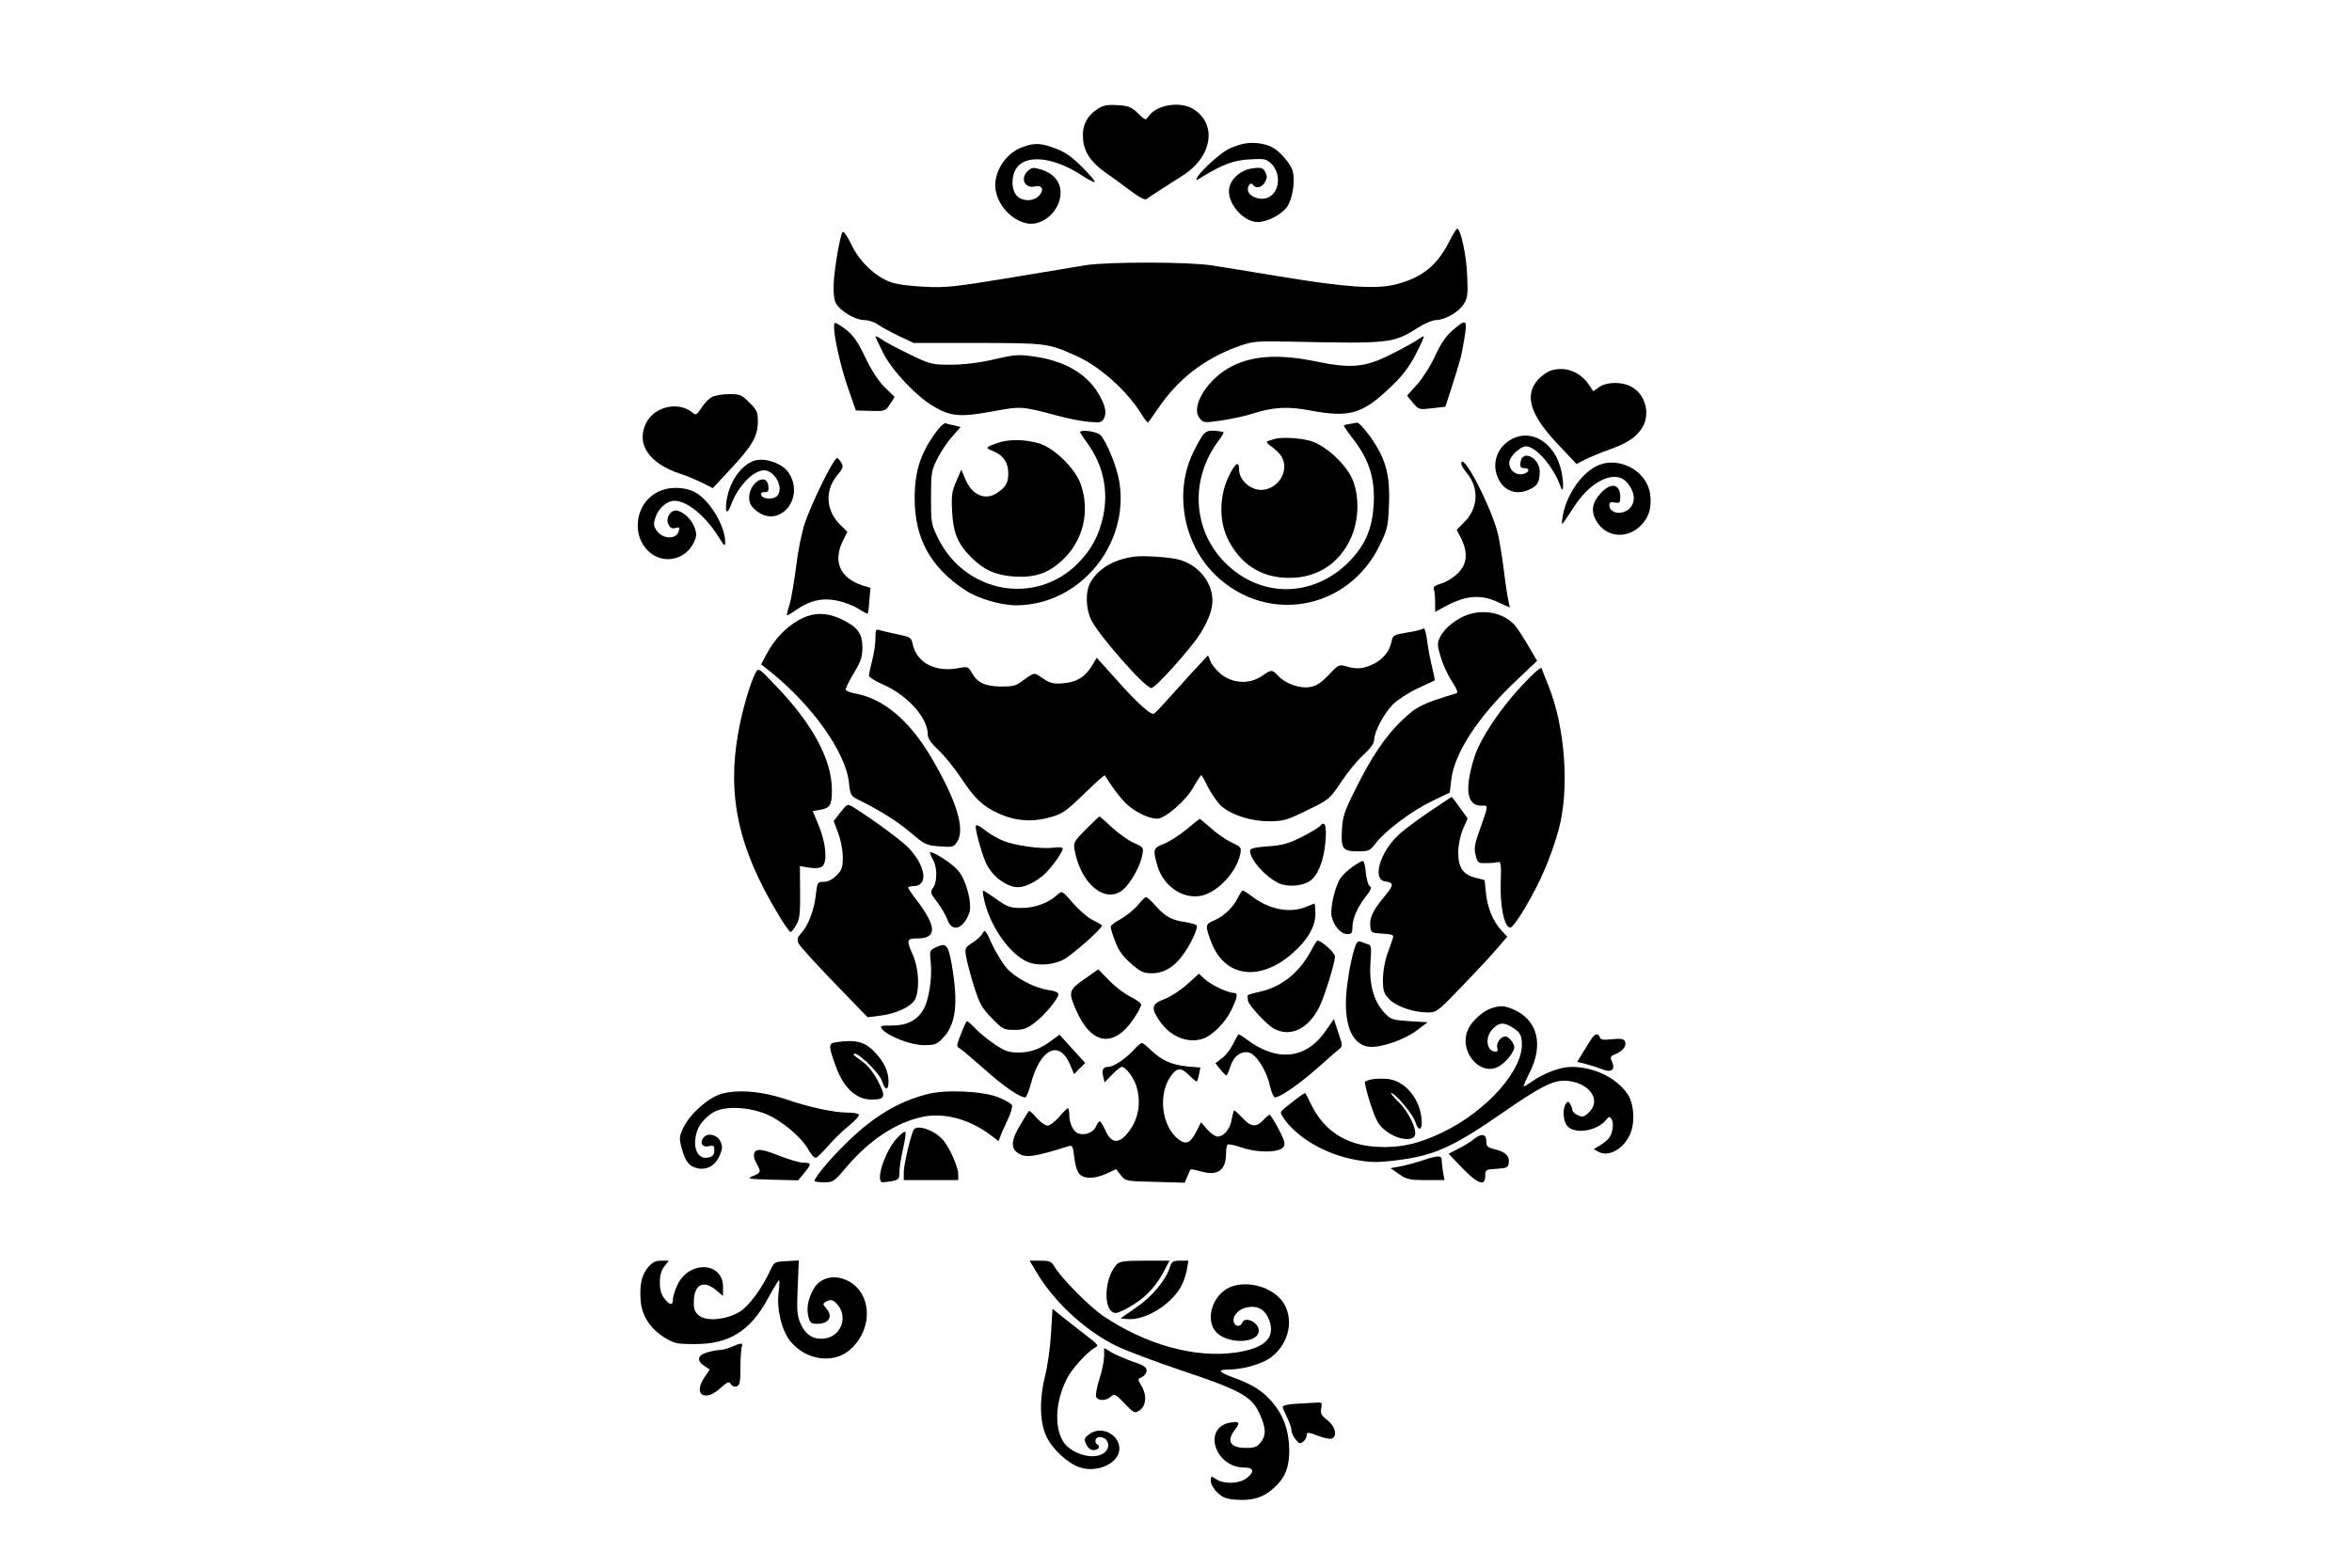 <?xml version="1.0" standalone="no"?>
<!DOCTYPE svg PUBLIC "-//W3C//DTD SVG 20010904//EN"
 "http://www.w3.org/TR/2001/REC-SVG-20010904/DTD/svg10.dtd">
<svg version="1.0" xmlns="http://www.w3.org/2000/svg"
 width="1080pt" height="720pt" viewBox="0 0 1080 720"
 preserveAspectRatio="xMidYMid meet">
<g transform="translate(0,720) scale(0.1,-0.1)"
fill="#000000" stroke="none">
<path d="M5042 6701 c-51 -33 -74 -77 -69 -138 4 -61 37 -109 105 -157 25 -17
75 -53 110 -80 43 -32 69 -46 77 -40 14 11 89 59 166 108 136 86 160 237 47
306 -60 36 -167 19 -203 -33 -15 -21 -15 -21 -50 13 -30 29 -43 34 -92 37 -46
3 -65 0 -91 -16z"/>
<path d="M5707 6539 c-21 -5 -52 -16 -69 -25 -36 -19 -125 -99 -140 -128 -10
-18 -7 -17 26 4 91 55 141 74 214 78 66 4 76 2 98 -18 50 -48 40 -139 -18
-159 -37 -13 -88 9 -88 39 0 22 16 35 25 20 11 -18 41 -11 54 14 10 18 10 28
1 46 -10 19 -18 22 -57 17 -52 -6 -98 -44 -108 -88 -15 -67 62 -159 131 -159
44 1 108 34 134 70 25 35 38 118 26 164 -8 32 -60 93 -95 110 -38 19 -91 25
-134 15z"/>
<path d="M4697 6525 c-72 -25 -126 -100 -127 -175 0 -79 68 -161 146 -176 74
-14 154 60 154 141 0 51 -33 89 -91 107 -34 10 -42 9 -59 -7 -38 -34 -14 -83
34 -71 32 8 42 -18 16 -44 -26 -26 -74 -26 -100 0 -29 29 -27 100 3 135 48 56
170 40 289 -37 33 -22 63 -37 65 -34 3 3 -23 34 -58 69 -47 47 -79 69 -122 85
-66 25 -97 27 -150 7z"/>
<path d="M6653 6087 c-57 -109 -124 -162 -243 -193 -91 -23 -228 -14 -525 35
-132 22 -276 45 -320 52 -107 17 -477 17 -580 1 -44 -7 -204 -34 -355 -59
-244 -40 -287 -45 -385 -40 -66 3 -129 11 -157 22 -69 25 -142 94 -178 171
-17 35 -35 62 -40 59 -11 -7 -39 -166 -42 -241 -2 -36 2 -71 10 -86 19 -36 90
-78 130 -78 19 0 47 -9 62 -20 16 -11 59 -35 97 -53 l68 -32 295 0 c317 -1
321 -1 451 -59 105 -46 230 -157 296 -261 15 -25 30 -45 33 -45 3 0 24 29 47
63 91 135 211 228 363 284 73 26 81 27 245 24 459 -10 472 -8 586 64 30 19 67
35 82 35 41 0 105 36 128 73 18 28 20 45 16 132 -3 90 -30 215 -46 215 -3 0
-21 -28 -38 -63z"/>
<path d="M3830 5697 c0 -49 31 -184 65 -282 l35 -100 67 -2 c67 -2 69 -1 90
31 l21 33 -45 44 c-29 28 -60 76 -88 134 -42 89 -63 115 -117 150 -28 17 -28
17 -28 -8z"/>
<path d="M6670 5683 c-30 -26 -54 -61 -80 -117 -20 -45 -58 -104 -83 -132
l-46 -51 27 -33 c27 -32 29 -32 88 -25 l61 7 31 96 c40 127 41 128 56 216 15
90 10 94 -54 39z"/>
<path d="M4020 5655 c0 -4 17 -39 37 -79 44 -84 154 -199 234 -245 77 -44 119
-47 264 -21 134 25 136 25 300 -19 44 -12 108 -25 141 -28 56 -5 63 -4 73 15
15 28 5 66 -30 122 -54 86 -154 143 -287 162 -75 11 -90 10 -189 -13 -71 -16
-139 -24 -198 -24 -87 0 -94 2 -189 48 -54 26 -111 56 -127 68 -16 11 -29 17
-29 14z"/>
<path d="M6510 5640 c-14 -10 -68 -40 -120 -66 -119 -61 -184 -68 -347 -34
-166 34 -288 28 -386 -22 -110 -55 -192 -185 -149 -238 18 -22 20 -23 102 -11
46 7 111 21 144 32 94 30 160 33 261 14 182 -34 240 -17 369 106 55 52 85 91
116 150 23 44 40 82 38 84 -1 2 -14 -5 -28 -15z"/>
<path d="M7124 5499 c-18 -5 -46 -25 -63 -44 -63 -72 -34 -163 96 -299 l82
-87 41 21 c22 11 73 32 112 46 83 30 121 56 149 100 39 64 14 155 -52 189 -43
23 -113 21 -146 -3 l-27 -19 -20 30 c-41 60 -107 85 -172 66z"/>
<path d="M3270 5377 c-14 -7 -36 -29 -49 -50 -21 -32 -26 -35 -40 -23 -64 55
-178 30 -215 -49 -46 -95 15 -184 158 -231 28 -9 73 -28 100 -41 l49 -25 81
87 c100 107 126 152 126 218 0 44 -4 54 -39 88 -35 36 -43 39 -92 39 -30 0
-65 -6 -79 -13z"/>
<path d="M4299 5217 c-73 -100 -99 -181 -99 -307 0 -184 74 -317 233 -421 60
-39 163 -69 234 -69 289 1 519 276 473 566 -11 69 -57 183 -87 216 -14 16 -93
27 -93 13 0 -3 15 -26 34 -52 72 -101 96 -214 72 -332 -19 -89 -54 -155 -117
-219 -195 -195 -517 -137 -642 117 -31 63 -32 71 -32 186 0 111 2 124 28 176
15 31 45 77 68 102 l40 46 -28 7 c-15 3 -34 7 -41 10 -7 2 -26 -16 -43 -39z"/>
<path d="M6198 5253 c-16 -2 -28 -6 -28 -8 0 -2 22 -34 50 -70 67 -89 94 -175
88 -288 -6 -110 -35 -182 -103 -256 -164 -176 -412 -183 -579 -16 -151 151
-163 387 -29 563 14 18 23 35 21 37 -2 2 -20 5 -41 7 -43 2 -51 -6 -97 -98
-90 -182 -47 -422 101 -565 238 -230 611 -161 755 138 35 71 38 86 42 184 5
121 -10 192 -60 274 -31 51 -77 106 -87 104 -3 -1 -18 -4 -33 -6z"/>
<path d="M6945 5185 c-67 -34 -96 -107 -69 -174 26 -67 89 -90 153 -56 32 16
41 33 41 79 0 64 -81 104 -88 43 -3 -22 1 -27 18 -27 30 0 20 -24 -12 -28 -31
-4 -58 21 -58 52 0 28 49 76 78 76 45 0 127 -96 158 -185 13 -38 16 11 4 69
-26 127 -132 198 -225 151z"/>
<path d="M5850 5183 c-8 -2 -21 -7 -29 -9 -9 -3 -2 -12 20 -27 19 -13 40 -35
47 -50 32 -65 -23 -147 -98 -147 -49 0 -100 46 -100 91 0 46 -18 34 -50 -33
-40 -85 -42 -196 -6 -275 57 -123 156 -187 286 -187 128 -1 232 67 284 185 36
80 39 191 6 268 -31 71 -123 155 -192 176 -50 14 -137 19 -168 8z"/>
<path d="M4576 5164 c-53 -19 -53 -21 -13 -37 45 -19 67 -52 67 -102 -1 -43
-11 -61 -50 -88 -53 -37 -114 -13 -145 57 l-21 49 -23 -54 c-20 -45 -23 -65
-19 -138 5 -99 26 -149 88 -211 58 -58 113 -82 196 -88 96 -6 158 15 223 76
95 89 127 223 84 347 -26 74 -122 168 -193 189 -65 19 -142 20 -194 0z"/>
<path d="M3828 5078 c-34 -51 -109 -211 -132 -280 -14 -40 -32 -129 -40 -198
-9 -69 -22 -148 -30 -175 -9 -27 -14 -50 -13 -51 1 -2 22 10 46 27 64 42 114
54 182 41 31 -6 76 -22 99 -37 23 -15 43 -25 45 -23 1 2 5 29 7 60 l5 58 -36
11 c-104 34 -137 109 -91 205 l21 41 -35 35 c-64 64 -69 157 -11 226 29 34 30
41 12 66 -13 17 -14 17 -29 -6z"/>
<path d="M3460 5083 c-61 -23 -112 -99 -124 -185 -8 -56 4 -63 22 -14 30 82
101 156 150 156 51 0 94 -84 60 -118 -17 -17 -65 -15 -72 3 -4 10 1 15 15 15
16 0 20 5 17 28 -7 65 -88 16 -88 -53 0 -25 8 -40 31 -59 104 -88 228 53 151
172 -29 45 -113 73 -162 55z"/>
<path d="M6710 5069 c0 -6 11 -24 25 -41 58 -69 53 -162 -11 -226 l-35 -35 21
-41 c31 -65 27 -116 -14 -157 -18 -19 -52 -41 -75 -48 -31 -9 -41 -16 -37 -27
3 -9 6 -35 6 -60 l0 -44 58 31 c85 44 154 49 227 15 l58 -26 -7 32 c-4 18 -14
83 -21 143 -8 61 -20 133 -26 160 -29 124 -169 393 -169 324z"/>
<path d="M7346 5066 c-78 -29 -155 -137 -171 -241 -5 -35 -4 -37 7 -21 7 11
31 46 53 79 74 111 182 159 233 104 48 -51 45 -115 -8 -137 -34 -14 -70 1 -70
29 0 14 6 17 25 13 22 -4 25 -1 25 25 0 60 -41 69 -87 21 -41 -43 -49 -83 -25
-127 43 -79 142 -90 207 -24 38 39 50 82 42 144 -13 101 -133 171 -231 135z"/>
<path d="M3018 4939 c-112 -58 -121 -225 -16 -289 63 -38 146 -14 181 53 16
31 17 42 8 70 -13 38 -45 71 -78 81 -31 10 -60 -33 -43 -64 8 -15 17 -19 32
-15 15 5 19 3 16 -10 -8 -44 -75 -44 -104 0 -13 20 -14 30 -4 59 13 42 53 76
87 76 58 0 142 -69 202 -165 27 -44 31 -47 31 -24 0 74 -73 195 -140 229 -50
26 -123 26 -172 -1z"/>
<path d="M5205 4643 c-96 -14 -167 -58 -201 -124 -20 -40 -18 -115 6 -165 35
-72 248 -314 277 -314 19 0 184 185 226 252 45 75 61 127 52 177 -12 73 -70
136 -145 159 -41 13 -172 22 -215 15z"/>
<path d="M6737 4376 c-52 -19 -105 -62 -124 -101 -14 -29 -14 -37 2 -91 9 -32
32 -83 51 -112 24 -36 30 -54 22 -56 -159 -48 -183 -60 -250 -124 -74 -70
-142 -170 -215 -319 -50 -99 -58 -124 -61 -184 -5 -88 3 -99 74 -99 49 0 55 3
81 37 43 57 166 149 257 193 l83 40 7 59 c14 122 125 292 296 453 l98 93 -38
65 c-21 36 -48 78 -60 93 -48 60 -140 82 -223 53z"/>
<path d="M3664 4350 c-58 -33 -110 -89 -145 -156 l-24 -45 40 -32 c192 -153
348 -371 363 -510 7 -60 8 -63 47 -82 96 -47 178 -99 239 -151 62 -53 70 -57
130 -61 61 -5 65 -4 81 21 38 58 -2 188 -118 386 -101 171 -219 271 -350 295
-20 4 -40 11 -43 16 -3 5 13 39 36 76 33 55 40 76 40 119 0 64 -21 93 -92 128
-73 36 -137 35 -204 -4z"/>
<path d="M6537 4314 c-4 -5 -38 -13 -75 -19 -62 -10 -67 -13 -72 -41 -10 -46
-38 -81 -84 -104 -47 -22 -75 -25 -125 -10 -32 9 -36 7 -80 -40 -33 -35 -56
-50 -84 -55 -46 -9 -113 14 -147 50 -29 31 -31 31 -76 0 -54 -37 -127 -35
-181 4 -22 16 -45 43 -53 60 l-13 31 -72 -77 c-39 -43 -93 -103 -120 -133 -27
-30 -52 -57 -57 -58 -15 -6 -81 54 -172 157 l-90 100 -20 -34 c-33 -54 -72
-78 -132 -83 -46 -4 -60 -1 -95 22 -44 30 -34 32 -108 -21 -18 -13 -41 -17
-89 -16 -71 2 -105 18 -130 64 -15 26 -20 28 -52 22 -113 -24 -201 21 -220
112 -5 26 -11 30 -65 41 -33 7 -70 15 -82 19 -22 7 -23 4 -23 -37 0 -24 -7
-70 -15 -101 -8 -32 -15 -64 -15 -70 0 -7 29 -25 65 -41 112 -49 205 -153 205
-228 0 -19 15 -41 51 -75 28 -26 75 -85 104 -129 61 -92 98 -127 170 -160 74
-34 152 -41 232 -19 62 17 75 26 160 108 51 50 94 88 96 86 45 -71 84 -120
112 -142 42 -34 95 -57 129 -57 36 0 132 83 167 146 17 30 33 54 35 54 2 0 17
-26 33 -59 17 -32 44 -70 60 -84 50 -42 136 -69 219 -69 68 1 82 5 175 51 101
49 103 51 157 132 30 45 76 101 103 124 30 28 47 51 47 67 0 37 44 119 85 162
21 21 73 55 114 74 42 20 77 36 79 37 1 2 -4 29 -12 61 -8 33 -19 88 -23 122
-4 35 -12 60 -16 56z"/>
<path d="M3470 4111 c-26 -49 -61 -170 -80 -275 -52 -290 0 -531 182 -833 27
-46 53 -83 58 -83 5 0 17 15 27 33 15 26 18 55 17 150 l-1 119 44 -7 c29 -4
49 -2 59 6 24 20 17 105 -15 184 l-29 70 35 6 c45 8 53 21 53 90 0 140 -88
304 -261 483 -75 79 -76 79 -89 57z"/>
<path d="M6985 4048 c-99 -107 -190 -244 -215 -326 -46 -147 -35 -222 31 -222
35 0 36 9 -7 -113 -23 -64 -26 -84 -18 -115 9 -35 11 -37 49 -36 22 0 47 2 55
5 12 3 14 -12 11 -98 -3 -109 17 -203 44 -203 18 0 108 150 156 262 22 50 52
134 66 187 51 187 30 473 -48 665 -16 39 -29 72 -29 74 0 14 -31 -12 -95 -80z"/>
<path d="M6559 3469 c-57 -39 -120 -86 -140 -106 -84 -80 -118 -203 -59 -211
42 -6 41 -16 -1 -67 -54 -65 -71 -100 -67 -138 3 -31 4 -32 57 -35 45 -3 52
-6 47 -20 -3 -9 -14 -42 -25 -72 -12 -32 -20 -80 -21 -116 0 -54 4 -66 28 -92
32 -34 112 -62 178 -62 40 0 46 4 155 118 63 65 136 143 162 174 l48 56 -27
29 c-38 40 -65 106 -71 174 l-6 57 -43 11 c-58 15 -79 48 -78 121 1 33 10 75
22 103 l21 48 -35 49 c-20 28 -37 50 -38 50 -1 0 -49 -32 -107 -71z"/>
<path d="M3859 3469 l-31 -40 21 -55 c12 -33 21 -79 21 -111 0 -47 -4 -59 -29
-84 -19 -19 -40 -29 -59 -29 -28 0 -29 -2 -36 -61 -7 -67 -35 -142 -68 -176
-17 -19 -19 -27 -11 -46 6 -13 80 -94 164 -181 l153 -158 55 7 c67 8 129 34
156 65 29 32 27 146 -3 214 -31 69 -29 76 21 76 90 0 89 54 -4 176 -22 28 -39
54 -39 57 0 4 10 7 23 7 71 0 60 91 -22 177 -33 34 -161 128 -253 186 -27 16
-27 16 -59 -24z"/>
<path d="M4986 3391 c-56 -57 -58 -61 -51 -98 29 -155 142 -246 222 -179 35
30 79 108 88 158 7 36 6 37 -39 57 -25 11 -70 43 -99 70 -30 28 -56 51 -58 51
-3 0 -31 -27 -63 -59z"/>
<path d="M5446 3389 c-33 -27 -79 -56 -103 -65 -48 -19 -50 -26 -28 -102 29
-96 124 -157 209 -134 74 21 154 109 171 189 6 31 4 33 -40 54 -25 12 -68 41
-94 65 -27 24 -51 44 -52 43 -2 0 -31 -23 -63 -50z"/>
<path d="M6061 3406 c-6 -7 -44 -30 -84 -50 -59 -30 -87 -38 -154 -43 -62 -4
-83 -10 -83 -20 0 -40 66 -116 129 -148 40 -20 107 -16 145 8 37 25 65 94 72
179 7 76 -2 102 -25 74z"/>
<path d="M4480 3403 c1 -27 33 -140 50 -172 23 -46 67 -85 114 -101 40 -13 82
1 141 45 33 26 95 109 95 128 0 6 -18 7 -42 4 -57 -8 -183 10 -235 33 -24 10
-58 30 -76 44 -35 27 -47 32 -47 19z"/>
<path d="M4270 3283 c1 -4 7 -19 15 -33 19 -33 19 -100 0 -127 -15 -21 -13
-25 19 -67 19 -25 40 -62 47 -81 21 -58 71 -43 99 30 16 41 -12 151 -50 196
-27 34 -130 99 -130 82z"/>
<path d="M6212 3220 c-23 -16 -49 -41 -57 -54 -25 -37 -47 -135 -41 -172 9
-44 42 -84 72 -84 20 0 24 5 24 30 0 41 23 93 61 142 24 30 29 42 19 48 -7 4
-15 31 -18 59 -2 28 -8 53 -12 56 -4 3 -26 -9 -48 -25z"/>
<path d="M4517 3078 c24 -126 120 -265 207 -298 42 -16 107 -12 154 10 38 17
182 144 182 159 0 3 -18 14 -40 24 -22 10 -63 45 -92 78 -51 59 -51 59 -72 40
-42 -38 -103 -61 -164 -61 -52 0 -65 4 -116 40 -31 22 -59 40 -61 40 -3 0 -2
-15 2 -32z"/>
<path d="M5681 3071 c-23 -44 -64 -81 -110 -100 -37 -16 -37 -23 -10 -96 61
-163 222 -186 373 -54 70 61 106 123 106 181 0 26 -2 48 -4 48 -2 0 -20 -7
-39 -15 -75 -31 -170 -12 -251 50 -18 14 -36 25 -39 25 -4 0 -15 -17 -26 -39z"/>
<path d="M5224 3042 c-18 -21 -53 -49 -78 -63 -25 -13 -46 -29 -46 -36 0 -7 9
-37 21 -67 15 -41 34 -68 72 -101 45 -39 58 -45 97 -45 56 0 107 32 148 93 34
49 64 116 57 127 -3 4 -26 11 -52 15 -63 9 -92 25 -136 74 -20 23 -40 41 -44
41 -5 0 -22 -17 -39 -38z"/>
<path d="M4512 2913 c-7 -12 -28 -31 -47 -43 -33 -21 -35 -24 -29 -63 4 -23
20 -84 36 -136 26 -81 36 -100 82 -147 50 -51 55 -54 103 -54 43 0 59 6 94 33
47 35 109 111 109 131 0 8 -18 16 -45 19 -64 9 -150 54 -192 100 -19 22 -50
72 -68 111 -29 65 -33 69 -43 49z"/>
<path d="M6021 2835 c-55 -103 -139 -170 -241 -191 -30 -6 -54 -14 -52 -17 1
-4 2 -13 2 -21 0 -19 87 -114 121 -131 76 -40 157 0 207 100 24 48 72 203 72
232 0 17 -62 73 -81 73 -2 0 -15 -20 -28 -45z"/>
<path d="M6221 2848 c-21 -63 -41 -189 -41 -255 0 -119 36 -189 102 -200 52
-8 162 29 223 74 l50 38 -84 5 c-80 6 -85 7 -117 42 -47 52 -68 131 -61 229 5
67 4 78 -11 82 -9 3 -24 8 -33 12 -13 5 -20 -2 -28 -27z"/>
<path d="M4301 2851 c-33 -16 -33 -16 -27 -72 7 -69 -9 -174 -33 -214 -29 -51
-76 -75 -144 -75 -54 0 -58 -1 -46 -17 28 -33 131 -73 191 -73 51 0 60 3 88
33 60 63 71 158 40 339 -16 88 -25 99 -69 79z"/>
<path d="M4979 2703 c-72 -50 -74 -60 -38 -142 72 -164 177 -176 270 -32 16
25 29 50 29 57 0 7 -21 22 -47 35 -27 13 -71 46 -99 75 l-51 52 -64 -45z"/>
<path d="M5451 2679 c-30 -27 -78 -58 -105 -68 -59 -22 -63 -41 -19 -103 47
-69 127 -101 195 -79 46 15 106 76 134 136 28 60 30 75 7 75 -27 1 -105 38
-133 65 l-25 23 -54 -49z"/>
<path d="M6845 2568 c-36 -13 -82 -53 -101 -90 -54 -103 57 -233 146 -171 27
19 51 47 62 75 8 18 -21 58 -41 58 -19 0 -42 -32 -36 -51 4 -12 2 -19 -7 -19
-43 0 -51 68 -13 105 30 31 53 31 96 2 28 -19 35 -30 37 -65 9 -123 -159 -314
-363 -412 -110 -54 -199 -73 -303 -67 -142 8 -242 73 -301 194 -13 26 -25 50
-27 52 -3 3 -26 -13 -91 -65 -26 -21 -26 -22 -11 -46 59 -90 192 -169 329
-194 69 -13 98 -14 183 -4 179 21 263 58 501 223 180 125 238 152 301 142 99
-14 146 -91 90 -144 -22 -21 -29 -23 -51 -13 -14 6 -25 17 -25 24 0 7 -5 20
-10 28 -9 13 -11 13 -20 0 -17 -26 -12 -85 10 -105 39 -36 138 -17 177 34 11
14 14 14 23 1 12 -18 5 -67 -13 -88 -6 -8 -25 -23 -41 -33 l-28 -17 22 -12
c44 -24 109 9 141 72 29 56 24 149 -10 197 -52 73 -154 121 -255 121 -52 0
-128 -29 -186 -70 -15 -11 -30 -20 -33 -20 -3 0 8 27 25 60 68 131 39 247 -75
295 -41 17 -60 18 -102 3z"/>
<path d="M6089 2468 c-90 -133 -225 -148 -367 -40 -18 14 -34 23 -36 21 -2 -2
-13 -23 -25 -46 -12 -24 -34 -52 -51 -64 l-29 -22 22 -28 c12 -15 25 -28 28
-28 3 -1 11 17 18 39 14 48 50 75 86 66 34 -9 81 -83 96 -152 7 -30 17 -54 23
-54 24 0 109 59 190 130 46 41 93 82 103 90 19 15 19 17 -2 78 l-20 62 -36
-52z"/>
<path d="M4413 2452 c-21 -52 -22 -58 -6 -67 9 -5 60 -49 115 -97 87 -78 160
-128 186 -128 5 0 17 29 26 64 43 159 128 202 178 90 l20 -47 26 26 25 25 -59
65 -59 65 -30 -22 c-56 -43 -99 -59 -155 -60 -47 0 -63 5 -110 36 -30 20 -71
53 -89 72 -19 20 -37 36 -40 36 -4 0 -16 -26 -28 -58z"/>
<path d="M7304 2423 c-10 -16 -27 -44 -40 -64 l-22 -36 41 -10 c23 -6 57 -17
74 -24 42 -17 62 -2 45 35 -10 22 -8 25 19 36 34 15 51 40 39 60 -6 9 -22 11
-58 7 -39 -4 -52 -3 -56 9 -8 22 -24 17 -42 -13z"/>
<path d="M3836 2413 c-33 -5 -32 -19 4 -116 36 -96 93 -147 162 -147 63 0 67
12 30 84 -22 42 -47 73 -73 91 -21 15 -39 29 -39 31 0 30 116 -79 130 -121 15
-45 30 -45 30 0 0 42 -21 88 -59 128 -48 53 -90 64 -185 50z"/>
<path d="M5202 2374 c-39 -41 -90 -74 -114 -74 -23 0 -30 -14 -22 -45 l6 -26
35 36 c19 19 38 35 44 35 18 0 55 -49 67 -88 24 -79 9 -157 -41 -217 -41 -50
-75 -46 -101 13 -11 23 -22 42 -26 42 -4 0 -12 -11 -18 -25 -12 -26 -49 -41
-80 -31 -23 8 -42 46 -42 86 0 17 -3 30 -7 30 -3 0 -21 -18 -40 -40 -19 -22
-43 -40 -53 -40 -10 0 -32 16 -50 36 -17 20 -33 34 -35 32 -2 -2 -20 -30 -39
-63 -42 -68 -46 -107 -14 -129 36 -26 73 -21 239 31 13 4 17 -6 22 -52 3 -33
13 -65 23 -76 22 -25 70 -24 125 1 l44 20 22 -28 c22 -27 25 -27 158 -30 l135
-4 12 29 c7 15 13 30 15 32 1 2 23 -2 47 -9 79 -22 116 5 116 85 0 19 3 36 8
39 4 2 34 -4 66 -15 73 -25 173 -23 190 4 9 14 4 30 -23 82 -19 36 -38 65 -41
65 -4 0 -17 -11 -30 -25 -32 -34 -56 -31 -94 10 -18 19 -35 35 -38 35 -3 0 -8
-18 -12 -40 -7 -45 -36 -80 -65 -80 -10 0 -32 15 -48 33 l-28 33 -20 -40 c-28
-56 -48 -65 -82 -40 -81 61 -98 215 -32 298 27 34 44 33 81 -4 17 -17 32 -29
34 -27 2 2 7 17 10 34 l6 30 -60 5 c-71 7 -118 28 -166 74 -19 19 -39 34 -43
34 -4 0 -23 -16 -41 -36z"/>
<path d="M6300 2243 c-14 -2 -28 -8 -32 -11 -3 -4 8 -50 25 -102 29 -85 37
-98 75 -127 49 -37 118 -46 129 -18 10 28 -29 109 -74 153 -24 23 -39 42 -35
42 18 0 100 -97 111 -133 16 -49 35 -37 28 19 -10 94 -81 174 -159 179 -24 2
-54 1 -68 -2z"/>
<path d="M3309 2175 c-60 -19 -141 -92 -170 -152 -20 -42 -21 -50 -10 -92 17
-66 36 -89 76 -97 44 -8 81 14 101 62 12 29 12 40 2 62 -15 31 -58 41 -77 18
-20 -24 -6 -48 24 -40 22 5 25 3 25 -20 0 -19 -6 -27 -27 -32 -40 -10 -67 27
-60 85 5 49 29 86 77 119 49 33 157 31 246 -4 74 -30 167 -109 199 -169 11
-19 25 -34 31 -33 6 2 30 25 54 52 23 27 66 70 96 94 30 24 51 48 48 53 -3 5
-25 9 -49 9 -64 0 -178 24 -285 61 -113 38 -228 47 -301 24z"/>
<path d="M4259 2175 c-132 -33 -247 -102 -367 -219 -76 -73 -152 -164 -152
-180 0 -3 20 -6 44 -6 42 0 46 3 101 68 108 127 229 207 353 233 98 20 214
-11 312 -85 l35 -27 9 23 c4 13 20 47 33 75 14 29 23 59 20 67 -3 8 -32 24
-64 37 -73 28 -239 36 -324 14z"/>
<path d="M4196 2012 c-13 -21 -46 -161 -46 -194 l0 -38 125 0 125 0 0 28 c0
33 -43 129 -73 160 -40 43 -116 68 -131 44z"/>
<path d="M4118 1972 c-56 -62 -101 -202 -64 -202 7 0 28 3 45 6 27 6 31 10 31
41 0 19 7 65 16 104 9 38 14 74 12 80 -2 6 -20 -7 -40 -29z"/>
<path d="M6770 1970 c-14 -12 -46 -32 -72 -45 l-46 -24 63 -66 c71 -73 105
-85 105 -36 0 29 2 30 53 33 46 3 52 6 55 26 5 32 -14 51 -62 63 -36 9 -42 14
-41 37 0 34 -22 38 -55 12z"/>
<path d="M3463 1903 c-4 -9 1 -29 10 -45 23 -40 22 -44 -15 -59 -31 -13 -24
-14 87 -17 l120 -3 27 33 c35 42 35 48 -3 48 -17 0 -64 14 -106 30 -85 34
-111 37 -120 13z"/>
<path d="M6530 1870 c-30 -10 -75 -22 -100 -27 l-45 -8 40 -28 c35 -24 49 -27
124 -27 l84 0 -7 38 c-3 20 -6 45 -6 55 0 21 -18 21 -90 -3z"/>
<path d="M2976 1380 c-30 -36 -40 -81 -34 -156 6 -68 44 -127 111 -168 43 -26
56 -29 135 -29 160 -1 256 59 338 209 25 46 48 84 51 84 3 0 2 -27 -2 -59 -9
-75 15 -173 54 -221 69 -85 192 -105 268 -44 125 102 106 295 -34 333 -50 14
-102 -5 -126 -47 -26 -45 -35 -91 -25 -129 7 -29 13 -33 41 -33 54 0 74 35 40
72 -15 17 -15 20 -3 28 24 15 37 12 59 -16 43 -55 13 -137 -55 -150 -54 -10
-93 12 -117 65 -17 40 -19 60 -14 169 l5 123 -57 -3 c-55 -3 -56 -4 -74 -43
-40 -86 -100 -166 -143 -191 -62 -36 -150 -44 -184 -16 -20 17 -25 29 -24 66
2 78 45 99 103 50 l31 -26 0 42 c0 116 -158 122 -210 7 -11 -23 -20 -52 -20
-64 0 -30 -14 -29 -39 3 -15 19 -21 41 -21 74 0 33 6 55 21 74 l20 26 -34 0
c-27 0 -41 -7 -61 -30z"/>
<path d="M4756 1363 c79 -137 223 -272 369 -344 44 -22 181 -73 305 -115 256
-85 315 -117 349 -187 34 -70 37 -107 11 -140 -18 -23 -29 -27 -69 -27 -72 0
-91 32 -50 84 26 33 20 40 -24 32 -126 -24 -68 -206 66 -206 45 0 49 -19 11
-49 -33 -26 -104 -28 -139 -5 -24 16 -25 16 -25 -8 0 -14 13 -37 30 -53 24
-23 41 -30 89 -33 71 -5 121 10 167 51 54 47 74 95 74 176 0 86 -26 161 -77
220 -44 52 -89 81 -171 111 -77 28 -86 40 -30 40 66 0 159 27 198 59 93 73
106 206 28 277 -62 57 -172 73 -236 34 -68 -42 -94 -139 -52 -193 49 -62 200
-60 200 2 0 38 -64 68 -76 36 -8 -20 -30 -19 -38 1 -10 27 20 62 61 70 50 9
84 -11 102 -62 27 -78 -20 -125 -149 -145 -188 -29 -418 34 -617 169 -61 42
-190 172 -220 223 -15 26 -23 29 -66 29 l-49 0 28 -47z"/>
<path d="M5127 1392 c-60 -66 -62 -222 -3 -222 12 0 49 18 83 40 61 38 107 90
144 163 l19 37 -113 0 c-97 0 -116 -3 -130 -18z"/>
<path d="M5370 1375 c-19 -58 -84 -134 -157 -183 l-68 -47 33 -3 c76 -7 191
60 241 142 12 19 25 54 30 80 l8 46 -38 0 c-34 0 -38 -3 -49 -35z"/>
<path d="M4826 1073 c-4 -64 -16 -150 -27 -191 -27 -107 -25 -213 5 -277 26
-58 96 -124 151 -143 82 -30 185 18 185 85 -1 68 -87 108 -141 64 -21 -16 -22
-22 -11 -45 7 -15 20 -26 31 -26 23 0 36 16 21 25 -17 10 -11 35 8 35 43 0 56
-49 20 -74 -48 -34 -152 -3 -187 55 -41 68 -34 186 19 289 21 42 91 119 125
139 23 13 28 7 -84 94 -30 23 -66 52 -81 64 l-27 22 -7 -116z"/>
<path d="M3361 1015 c-18 -8 -43 -15 -55 -15 -11 0 -38 -5 -58 -11 -45 -12
-51 -38 -13 -63 l24 -16 -25 -37 c-52 -77 2 -114 73 -49 34 30 40 33 49 19 6
-10 17 -14 27 -10 14 5 17 21 17 86 0 44 3 86 6 95 7 19 -1 20 -45 1z"/>
<path d="M5070 972 c0 -20 -9 -67 -21 -103 -12 -37 -19 -74 -16 -83 8 -21 45
-21 68 0 16 15 21 12 63 -32 43 -45 46 -46 68 -32 31 20 35 70 10 112 -19 32
-19 32 2 42 11 5 21 18 21 29 0 16 -14 25 -62 41 -34 12 -78 31 -98 42 l-35
21 0 -37z"/>
<path d="M5953 753 c-35 -2 -63 -8 -63 -14 0 -5 9 -27 20 -49 11 -22 20 -48
20 -58 0 -11 8 -30 19 -43 16 -20 21 -21 35 -10 9 7 16 20 16 27 0 18 5 18 57
-2 23 -9 49 -14 58 -11 27 11 18 54 -19 84 -29 22 -34 32 -29 55 5 26 3 28
-23 26 -16 -1 -57 -3 -91 -5z"/>
</g>
</svg>
